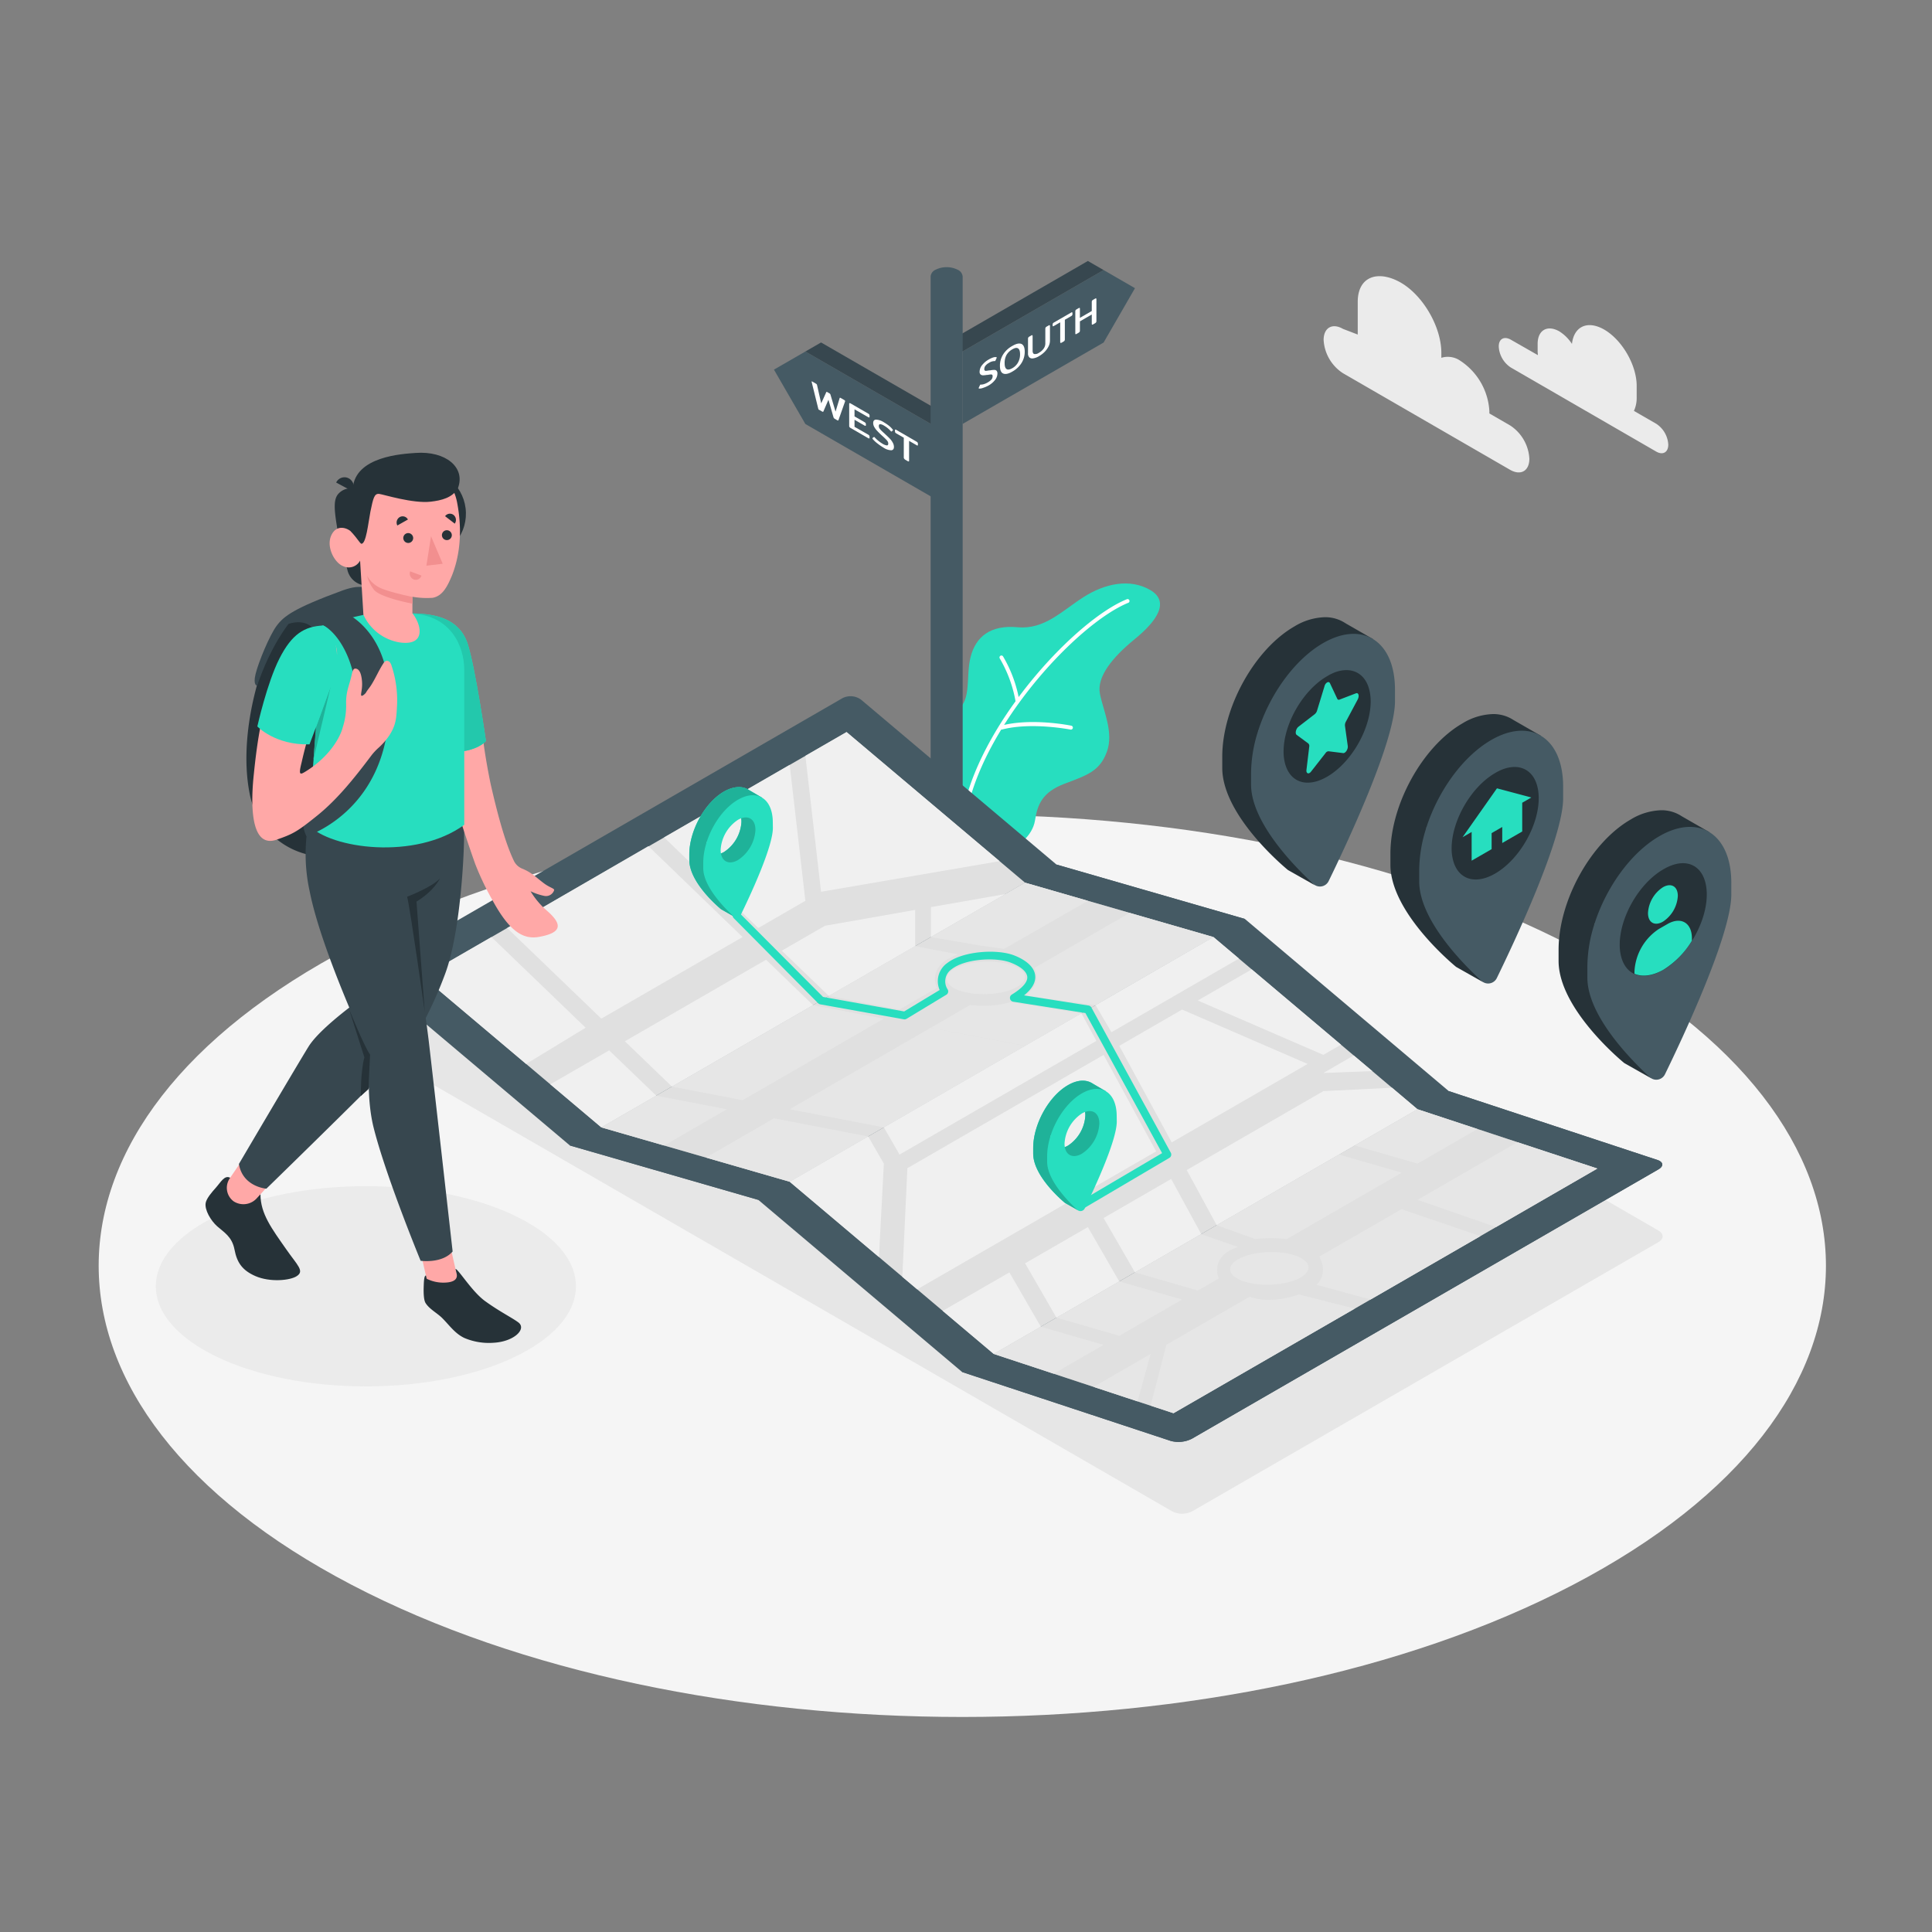 <svg
    xmlns="http://www.w3.org/2000/svg" viewBox="0 0 500 500">
    <rect x="0" y="0" width="500" height="500" fill="#808080" stroke="none"/>
    <!--Paper Map-->
    <g id="Floor--inject-9">
        <path d="M91,410.15c87.29,45.6,228.81,45.6,316.09,0s87.29-119.53,0-165.13S178.29,199.43,91,245,3.72,364.56,91,410.15Z" style="fill:#f5f5f5"></path>
    </g>
    <g id="Shadows--inject-9">
        <path d="M303.32,391.11l-206-118.94c-1.44-.83-1.44-2.17,0-3L218,199.46a5.77,5.77,0,0,1,5.2,0l206,119c1.44.82,1.44,2.17,0,3l-120.72,69.7A5.74,5.74,0,0,1,303.32,391.11Z" style="fill:#e6e6e6"></path>
        <ellipse cx="94.69" cy="332.89" rx="54.36" ry="25.91" style="fill:#ebebeb"></ellipse>
    </g>
    <g id="Plant--inject-9">
        <path d="M260.48,219.64c2.54.05,6.74-3.24,7.38-7.32s1.85-7.3,7.66-9.5,9.08-3.2,10.94-8.26-1-10.76-1.81-15.07,3.18-9.33,9-14.07,9.18-9.74,4-12.74-11.64-1.74-17.29,1.89-10.08,8.39-17,7.76-10.83,2.33-12.19,7.78.61,12.36-4.55,14.07v23.15Z" style="fill:#27DEBF"></path>
        <path d="M250,209.2l-.11,0a.5.5,0,0,1-.38-.59c5.29-22.9,29.17-48.25,42.07-53.51a.5.5,0,1,1,.38.92c-12.71,5.19-36.25,30.2-41.47,52.81A.51.51,0,0,1,250,209.2Z" style="fill:#fff"></path>
        <path d="M263.3,181.83a.5.5,0,0,1-.49-.42,33.42,33.42,0,0,0-4.07-11,.51.51,0,0,1,.16-.69.5.5,0,0,1,.69.16,33.77,33.77,0,0,1,4.2,11.41.48.48,0,0,1-.41.57Z" style="fill:#fff"></path>
        <path d="M259.17,188.79a.51.51,0,0,1-.49-.37.5.5,0,0,1,.36-.61c7.86-2.08,17.79-.09,18.21,0a.5.5,0,0,1-.2,1c-.1,0-10.13-2-17.76,0A.25.25,0,0,1,259.17,188.79Z" style="fill:#fff"></path>
    </g>
    <g id="Clouds--inject-9">
        <path d="M347.55,85.11l3.83,1.47V78.14c0-6.7,5.34-8.31,11.14-5h0c5.8,3.35,10.5,11.49,10.5,18.19V92.6a5.63,5.63,0,0,1,4.88.75h0a16.71,16.71,0,0,1,7.55,13.09V107l5.35,3.09a11,11,0,0,1,5,8.62c0,3.17-2.22,4.46-5,2.87l-43.25-25a11,11,0,0,1-5-8.62C342.57,84.81,344.8,83.52,347.55,85.11Z" style="fill:#ebebeb"></path>
        <path d="M391,87.91l7,4c0-.31-.06-.61-.06-.92V89c0-3.58,2.52-5,5.62-3.24A10.76,10.76,0,0,1,406.82,89c.51-4.51,4-6.19,8.34-3.71,4.64,2.68,8.41,9.2,8.41,14.56v3a8,8,0,0,1-.71,3.49l5.77,3.33a6.89,6.89,0,0,1,3.12,5.4c0,2-1.4,2.79-3.12,1.8L391,95.11a6.89,6.89,0,0,1-3.12-5.4C387.84,87.72,389.24,86.92,391,87.91Z" style="fill:#ebebeb"></path>
    </g>
    <g id="Sign--inject-9">
        <polygon points="249.13 90.95 285.61 69.89 293.73 74.58 285.61 88.65 249.13 109.71 249.13 90.95" style="fill:#455a64"></polygon>
        <polygon points="285.61 69.89 281.54 67.54 244.99 88.65 249.13 90.95 285.61 69.89" style="fill:#37474f"></polygon>
        <path d="M254.42,100.38a2.42,2.42,0,0,1-1,.18c-.09,0-.12,0-.12-.07a.35.35,0,0,1,0-.14l.31-.66a.42.42,0,0,1,.1-.15l.13,0a2.87,2.87,0,0,0,.8-.13,4.19,4.19,0,0,0,.93-.41,3.78,3.78,0,0,0,1-.76,1.4,1.4,0,0,0,.32-.87.48.48,0,0,0-.12-.38.54.54,0,0,0-.36-.08,5.89,5.89,0,0,0-.76.11l-.21,0a6.26,6.26,0,0,1-1,.11,1,1,0,0,1-.66-.21.92.92,0,0,1-.26-.74,2.79,2.79,0,0,1,.65-1.69,5.72,5.72,0,0,1,1.71-1.45,6.26,6.26,0,0,1,1.12-.52,1.9,1.9,0,0,1,.82-.1c.07,0,.11,0,.11.1a.24.24,0,0,1,0,.12l-.3.66a.55.55,0,0,1-.09.14.23.23,0,0,1-.12,0,2.78,2.78,0,0,0-1.49.48,2.93,2.93,0,0,0-.89.73,1.36,1.36,0,0,0-.3.85.4.4,0,0,0,.5.47,6.91,6.91,0,0,0,.78-.12l.24,0a5.56,5.56,0,0,1,1.06-.12.82.82,0,0,1,.6.23,1.08,1.08,0,0,1,.21.75,2.67,2.67,0,0,1-.61,1.62,5.55,5.55,0,0,1-1.71,1.45A7.63,7.63,0,0,1,254.42,100.38Z" style="fill:#fff"></path>
        <path d="M259.61,96.66c-.56-.26-.83-.92-.83-2a5.44,5.44,0,0,1,.83-2.93A6.49,6.49,0,0,1,262,89.52c1-.59,1.81-.76,2.36-.5s.84.92.84,2a5.46,5.46,0,0,1-.84,2.94A6.51,6.51,0,0,1,262,96.16C261,96.76,260.16,96.92,259.61,96.66Zm3.86-2.86a4.22,4.22,0,0,0,.52-2.12c0-.8-.17-1.3-.52-1.52s-.84-.13-1.49.25a4,4,0,0,0-1.51,1.48A4.32,4.32,0,0,0,260,94c0,.8.17,1.3.51,1.52s.85.13,1.51-.25A3.85,3.85,0,0,0,263.47,93.8Z" style="fill:#fff"></path>
        <path d="M267.4,92.74a1.17,1.17,0,0,1-1-.24,1.42,1.42,0,0,1-.35-1.07V87.66a.53.53,0,0,1,.08-.31.68.68,0,0,1,.26-.24l.5-.28a.33.33,0,0,1,.27-.08s.08.1.08.22v3.79c0,.49.14.78.43.86a1.65,1.65,0,0,0,1.22-.33,3.64,3.64,0,0,0,1.21-1.07,2.3,2.3,0,0,0,.43-1.35v-3.8a.62.62,0,0,1,.08-.31.8.8,0,0,1,.27-.24l.49-.28c.24-.14.36-.1.36.13v3.77a3.37,3.37,0,0,1-.35,1.48,5.56,5.56,0,0,1-1,1.41,6.7,6.7,0,0,1-1.48,1.14A3.94,3.94,0,0,1,267.4,92.74Z" style="fill:#fff"></path>
        <path d="M274.47,88.73c-.06,0-.09-.09-.09-.21v-5.1l-1.64.94c-.12.07-.2.1-.25.07s-.07-.09-.07-.21V84a.56.56,0,0,1,.07-.3.81.81,0,0,1,.25-.23l4.48-2.58a.34.34,0,0,1,.26-.07s.07.1.07.21v.26a.52.52,0,0,1-.07.29.75.75,0,0,1-.26.23l-1.64.94v5.11a.61.61,0,0,1-.08.3.62.62,0,0,1-.28.24l-.48.29C274.61,88.73,274.52,88.75,274.47,88.73Z" style="fill:#fff"></path>
        <path d="M278.36,86.48c-.05,0-.07-.1-.07-.21V80.59a.62.62,0,0,1,.07-.31.9.9,0,0,1,.27-.23l.5-.29c.12-.07.21-.1.27-.07s.08.09.08.21v2.36l3.07-1.77V78.13a.62.62,0,0,1,.08-.31.75.75,0,0,1,.28-.24l.48-.28c.13-.08.22-.1.27-.08s.09.1.09.22v5.68a.55.55,0,0,1-.08.29.78.78,0,0,1-.28.25l-.48.28c-.13.07-.22.1-.28.07s-.08-.09-.08-.2V81.39l-3.07,1.78v2.41a.52.52,0,0,1-.08.3.72.72,0,0,1-.27.24l-.5.29A.36.36,0,0,1,278.36,86.48Z" style="fill:#fff"></path>
        <polygon points="244.91 112.03 208.43 90.97 200.3 95.66 208.43 109.73 244.91 130.79 244.91 112.03" style="fill:#455a64"></polygon>
        <polygon points="208.43 90.97 212.49 88.63 249.05 109.73 244.91 112.03 208.43 90.97" style="fill:#37474f"></polygon>
        <path d="M211.88,106a.58.58,0,0,1-.12-.25l-1.7-6.89a.22.22,0,0,1,0-.09c0-.09.06-.1.2,0l.88.51a.88.88,0,0,1,.22.17.52.52,0,0,1,.09.2l1.08,4.74,1.3-2.88a.11.11,0,0,1,.1-.09s.1,0,.2.07l.5.29a.56.56,0,0,1,.2.16.69.69,0,0,1,.1.21l1.31,4.38,1.06-3.5c0-.06.05-.09.1-.09a.39.39,0,0,1,.22.08l.88.51c.14.08.21.17.21.26a.17.17,0,0,1,0,.08L217,108.71c0,.07-.07.11-.12.11a.48.48,0,0,1-.24-.08l-.58-.34a.92.92,0,0,1-.23-.18.79.79,0,0,1-.13-.26l-1.3-4.5-1.3,3c0,.07-.07.11-.12.11a.6.6,0,0,1-.24-.08l-.59-.35A.69.69,0,0,1,211.88,106Z" style="fill:#fff"></path>
        <path d="M219.86,110.53a.56.56,0,0,1-.09-.31v-5.68q0-.18.09-.21c.06,0,.16,0,.31.1l4.49,2.59a.89.89,0,0,1,.3.25.56.56,0,0,1,.08.3v.25c0,.12,0,.19-.08.21s-.15,0-.3-.09l-3.51-2v1.82l2.55,1.47a.88.88,0,0,1,.3.25.49.49,0,0,1,.09.3V110c0,.11,0,.18-.09.2a.45.45,0,0,1-.3-.09l-2.55-1.47v1.82l3.5,2a.83.83,0,0,1,.31.26.56.56,0,0,1,.08.3v.25c0,.12,0,.18-.08.2a.58.58,0,0,1-.31-.1l-4.48-2.59A.83.83,0,0,1,219.86,110.53Z" style="fill:#fff"></path>
        <path d="M227.11,114.79a7.54,7.54,0,0,1-1.18-1.09c-.1-.11-.14-.18-.14-.23a.1.1,0,0,1,0-.09l.36-.28a.09.09,0,0,1,.11,0,.52.52,0,0,1,.15.13,7.69,7.69,0,0,0,.92.86,8.69,8.69,0,0,0,1.07.75,2.78,2.78,0,0,0,1.11.43c.25,0,.37-.15.37-.47a1,1,0,0,0-.14-.53,2.5,2.5,0,0,0-.41-.52q-.27-.28-.87-.84l-.25-.22c-.47-.44-.86-.82-1.16-1.14a5.15,5.15,0,0,1-.76-1,2.11,2.11,0,0,1-.31-1.06c0-.57.25-.87.75-.89a4,4,0,0,1,2,.68,12,12,0,0,1,1.29.87,5.87,5.87,0,0,1,.94.92.42.42,0,0,1,.13.23.08.08,0,0,1,0,.08l-.35.29a.1.1,0,0,1-.1,0,.79.79,0,0,1-.15-.14,7,7,0,0,0-1.71-1.38,2.2,2.2,0,0,0-1-.37c-.23,0-.34.17-.34.48a1.07,1.07,0,0,0,.14.55,2.74,2.74,0,0,0,.43.54c.18.19.49.47.91.85l.26.25c.53.48.94.89,1.24,1.21a4.65,4.65,0,0,1,.68,1,2.25,2.25,0,0,1,.25,1c0,.54-.24.83-.7.87a3.8,3.8,0,0,1-2-.68A14.3,14.3,0,0,1,227.11,114.79Z" style="fill:#fff"></path>
        <path d="M234,118.7a.48.48,0,0,1-.1-.31v-5.11L232,112.19a1,1,0,0,1-.3-.24.56.56,0,0,1-.08-.3v-.25c0-.12,0-.19.08-.22s.16,0,.3.1l5.17,3a1,1,0,0,1,.3.25.53.53,0,0,1,.08.31v.25c0,.12,0,.19-.08.2s-.16,0-.3-.1l-1.9-1.09v5.11c0,.11,0,.18-.09.2a.46.46,0,0,1-.32-.1l-.56-.32A.94.94,0,0,1,234,118.7Z" style="fill:#fff"></path>
        <path d="M249.12,71.49a2.09,2.09,0,0,0-1.21-1.65,6.48,6.48,0,0,0-5.85,0,2.09,2.09,0,0,0-1.21,1.65h0V291.65h8.29V71.49Z" style="fill:#455a64"></path>
    </g>
    <g id="Map--inject-9">
        <path d="M322.17,237.82l-48.75-14.07-50.51-42.62a4.59,4.59,0,0,0-4.89-.44L97.28,250.4a2,2,0,0,0-.31,3.43l50.52,42.62,48.75,14.07L249,355.08l54,17.83a7.73,7.73,0,0,0,5.45-.56l5.53-3.2,115.21-66.51c1.43-.82,1.32-1.92-.25-2.44l-54-17.82Z" style="fill:#455a64"></path>
        <polygon points="273.42 223.75 147.49 296.45 196.24 310.52 322.17 237.82 273.42 223.75" style="fill:#455a64"></polygon>
        <path d="M249,355.08l54,17.83a7.68,7.68,0,0,0,5.45-.57l120.74-69.7c1.43-.82,1.32-1.92-.25-2.44l-54-17.82Z" style="fill:#455a64"></path>
        <polygon points="265.29 228.44 219.09 189.46 109.41 252.78 155.62 291.76 265.29 228.44" style="fill:#e0e0e0"></polygon>
        <polygon points="314.04 242.51 204.37 305.83 155.62 291.76 265.29 228.44 314.04 242.51" style="fill:#e0e0e0"></polygon>
        <g style="opacity:0.5;mix-blend-mode:multiply">
            <polygon points="314.04 242.51 204.37 305.83 155.62 291.76 265.29 228.44 314.04 242.51" style="fill:#e0e0e0"></polygon>
        </g>
        <polygon points="366.84 287.07 257.17 350.39 204.37 305.83 314.04 242.51 366.84 287.07" style="fill:#e0e0e0"></polygon>
        <polygon points="413.38 302.42 303.7 365.74 257.17 350.39 366.84 287.07 413.38 302.42" style="fill:#e0e0e0"></polygon>
        <g style="opacity:0.5;mix-blend-mode:multiply">
            <polygon points="413.38 302.42 303.7 365.74 257.17 350.39 366.84 287.07 413.38 302.42" style="fill:#e0e0e0"></polygon>
        </g>
        <polygon points="136.16 275.35 151.56 265.97 127.19 242.51 109.41 252.78 136.16 275.35" style="fill:#f0f0f0"></polygon>
        <polygon points="155.62 263.62 131.25 240.17 167.81 218.98 192.18 242.51 155.62 263.62" style="fill:#f0f0f0"></polygon>
        <polygon points="171.87 216.72 196.24 240.17 208.43 233.13 204.37 197.95 171.87 216.72" style="fill:#f0f0f0"></polygon>
        <polygon points="212.49 230.79 208.43 195.61 219.09 189.46 258.69 222.87 212.49 230.79" style="fill:#f0f0f0"></polygon>
        <polygon points="169.84 283.56 157.65 271.83 142.42 280.62 155.62 291.76 169.84 283.56" style="fill:#f0f0f0"></polygon>
        <polygon points="161.71 269.48 173.9 281.21 210.42 260.13 198.26 248.38 161.71 269.48" style="fill:#f0f0f0"></polygon>
        <polygon points="214.52 257.76 202.33 246.03 213.49 239.59 236.86 235.48 236.86 244.86 214.52 257.76" style="fill:#f0f0f0"></polygon>
        <polygon points="240.92 242.51 240.92 234.76 260.23 231.37 240.92 242.51" style="fill:#f0f0f0"></polygon>
        <path d="M261.24,249.55c-4.49-1.3-10.86-.77-14.22,1.17s-2.46,4.57,2,5.86,10.85.78,14.22-1.17S265.72,250.84,261.24,249.55Z" style="fill:#e6e6e6"></path>
        <path d="M248,247a13.58,13.58,0,0,0-2.52,1.11c-3.54,2-3.63,4.7-3.5,5.75a4.89,4.89,0,0,0,.57,1.76l-9.79,5.64-18.28-3.51,22.34-12.9Z" style="fill:#e6e6e6"></path>
        <polygon points="240.92 242.51 253.45 244.68 259.87 245.57 281.54 233.13 265.29 228.44 240.92 242.51" style="fill:#e6e6e6"></polygon>
        <path d="M314,242.51l-30.5,17.61-18.17-2.49c2.95-2,3-4.38,2.9-5.37a5.07,5.07,0,0,0-.56-1.75l24.67-14.25Z" style="fill:#e6e6e6"></path>
        <path d="M279.87,262.24l-14.57,8.41L240.86,266,251,260.12l.08-.05h0a25.59,25.59,0,0,0,3.44.23,24.43,24.43,0,0,0,6.95-.95h0Z" style="fill:#e6e6e6"></path>
        <polygon points="210.42 260.13 173.9 281.21 192.18 284.73 228.71 263.63 210.42 260.13" style="fill:#e6e6e6"></polygon>
        <polygon points="265.3 270.66 240.88 265.97 204.35 287.07 228.74 291.76 265.3 270.66" style="fill:#e6e6e6"></polygon>
        <polygon points="169.84 283.56 155.62 291.76 171.87 296.45 188.12 287.07 169.84 283.56" style="fill:#e6e6e6"></polygon>
        <polygon points="224.68 294.11 200.29 289.42 182.7 299.58 204.37 305.83 224.68 294.11" style="fill:#e6e6e6"></polygon>
        <polygon points="289.67 270.66 303.24 295.65 338.41 275.35 305.92 261.27 289.67 270.66" style="fill:#f0f0f0"></polygon>
        <polygon points="224.68 294.11 228.74 301.14 227.47 325.33 204.37 305.83 224.68 294.11" style="fill:#f0f0f0"></polygon>
        <polygon points="228.74 291.76 232.8 298.8 283.74 269.39 279.87 262.24 228.74 291.76" style="fill:#f0f0f0"></polygon>
        <polygon points="283.54 260.13 287.64 267.14 320.64 248.08 314.04 242.51 283.54 260.13" style="fill:#f0f0f0"></polygon>
        <polygon points="285.61 273 234.83 302.32 233.52 330.44 237.37 333.68 299.21 297.98 285.61 273" style="fill:#f0f0f0"></polygon>
        <polygon points="309.98 258.93 323.94 250.87 347.04 270.36 342.48 273 309.98 258.93" style="fill:#f0f0f0"></polygon>
        <polygon points="243.97 339.25 261.23 329.29 269.36 343.36 257.17 350.39 243.97 339.25" style="fill:#f0f0f0"></polygon>
        <rect x="268.1" y="321.16" width="18.76" height="16.25" transform="translate(-127.47 182.86) rotate(-30)" style="fill:#f0f0f0"></rect>
        <polygon points="285.61 315.22 303.1 305.11 310.88 319.38 293.73 329.29 285.61 315.22" style="fill:#f0f0f0"></polygon>
        <polygon points="314.88 317.08 307.12 302.8 342.48 282.38 360.25 281.5 366.84 287.07 314.88 317.08" style="fill:#f0f0f0"></polygon>
        <polygon points="350.34 273.15 342.48 277.69 355.15 277.2 350.34 273.15" style="fill:#f0f0f0"></polygon>
        <path d="M334.6,324.74c-4.48-1.29-10.85-.77-14.21,1.17s-2.46,4.57,2,5.87,10.85.77,14.22-1.17S339.09,326,334.6,324.74Z" style="fill:#e6e6e6"></path>
        <polygon points="269.36 343.36 285.61 348.05 272.68 355.51 257.17 350.39 269.36 343.36" style="fill:#e6e6e6"></polygon>
        <polygon points="273.42 341.01 289.67 345.7 305.92 336.32 289.67 331.63 273.42 341.01" style="fill:#e6e6e6"></polygon>
        <path d="M293.73,329.29,310,334l5.41-3.13s-2.57-5.74,5-8.14l-9.55-3.32Z" style="fill:#e6e6e6"></path>
        <path d="M314.88,317.08l10,3.6a33.79,33.79,0,0,1,8.12,0l29.79-17.19-16.25-4.69Z" style="fill:#e6e6e6"></path>
        <polygon points="350.6 296.45 366.85 301.14 382.36 292.19 366.84 287.07 350.6 296.45" style="fill:#e6e6e6"></polygon>
        <polygon points="392.7 295.6 366.85 310.52 387.16 317.56 413.38 302.42 392.7 295.6" style="fill:#e6e6e6"></polygon>
        <path d="M362.79,312.87,341.43,325.2s2.62,4.07-.73,7.29l14,3.83,28.44-16.41-19.82-6.76" style="fill:#e6e6e6"></path>
        <path d="M350.6,338.67,336.17,335s-6.95,2.72-12.8.6l-21.52,12.42-4.06,15.75,5.91,1.94Z" style="fill:#e6e6e6"></path>
        <polygon points="297.79 350.39 294.39 362.67 283.02 358.92 297.79 350.39" style="fill:#e6e6e6"></polygon>
        <path d="M279.87,312.9a1,1,0,0,1-.86-.49,1,1,0,0,1,.35-1.37l21.39-12.61L280.9,262.18l-18.68-2.94a1,1,0,0,1-.37-1.84c2.77-1.69,4.16-3.29,4-4.64s-1.72-2.64-4.3-3.64c-3.84-1.48-11.78-1-15.21,1.67a3.81,3.81,0,0,0-1.11,5.24,1,1,0,0,1-.32,1.41l-10.3,6.23a1.05,1.05,0,0,1-.69.13l-21.65-3.88a1.09,1.09,0,0,1-.53-.28l-21.84-22a1,1,0,0,1,0-1.41,1,1,0,0,1,1.42,0L213,258l21,3.76,9.18-5.55a5.73,5.73,0,0,1,2-7c4-3.08,12.76-3.65,17.16-2,2,.76,5.32,2.46,5.57,5.32.16,1.7-.81,3.4-2.89,5.07l16.7,2.63a1,1,0,0,1,.73.51L303,298.32a1,1,0,0,1-.37,1.34l-22.22,13.1A1,1,0,0,1,279.87,312.9Z" style="fill:#27DEBF"></path>
        <path d="M197.22,206.44l-3.42-2h0c-1.64-1.09-3.9-1-6.41.4-5,2.87-9,10.17-9,16.29v1.4c0,6.12,8.23,12.78,8.23,12.78l3.37,1.91s-2-2.31-1.79-2.78c2.2-4.53,8.21-17.32,8.21-22.32v-1.39a10.84,10.84,0,0,0-.39-3l.39.22Zm-9.83,14.05c-2.49,1.43-4.51.27-4.51-2.6,1.34-.21,4.71-6,4.51-7.81,2.49-1.43,4.5-.27,4.5,2.6A10,10,0,0,1,187.39,220.49Z" style="fill:#27DEBF"></path>
        <path d="M197.22,206.44l-3.42-2h0c-1.64-1.09-3.9-1-6.41.4-5,2.87-9,10.17-9,16.29v1.4c0,6.12,8.23,12.78,8.23,12.78l3.37,1.91s-2-2.31-1.79-2.78c2.2-4.53,8.21-17.32,8.21-22.32v-1.39a10.84,10.84,0,0,0-.39-3l.39.22Zm-9.83,14.05c-2.49,1.43-4.51.27-4.51-2.6,1.34-.21,4.71-6,4.51-7.81,2.49-1.43,4.5-.27,4.5,2.6A10,10,0,0,1,187.39,220.49Z" style="fill:#27DEBF"></path>
        <g style="opacity:0.2">
            <path d="M197.22,206.44l-3.42-2h0c-1.64-1.09-3.9-1-6.41.4-5,2.87-9,10.17-9,16.29v1.4c0,6.12,8.23,12.78,8.23,12.78l3.37,1.91s-2-2.31-1.79-2.78c2.2-4.53,8.21-17.32,8.21-22.32v-1.39a10.84,10.84,0,0,0-.39-3l.39.22Zm-9.83,14.05c-2.49,1.43-4.51.27-4.51-2.6,1.34-.21,4.71-6,4.51-7.81,2.49-1.43,4.5-.27,4.5,2.6A10,10,0,0,1,187.39,220.49Z"></path>
        </g>
        <path d="M200,212.85c0-6.12-4-8.76-9-5.89s-9,10.17-9,16.3v1.39c0,4.72,5.34,10.19,7.8,12.46a1.22,1.22,0,0,0,1.92-.36c2.12-4.34,8.3-17.43,8.3-22.5Zm-9,9.72c-2.49,1.44-4.5.27-4.5-2.6a10,10,0,0,1,4.5-7.81c2.49-1.43,4.51-.27,4.51,2.61A10,10,0,0,1,191,222.57Z" style="fill:#27DEBF"></path>
        <path d="M286.22,282.44l-3.42-2h0c-1.64-1.09-3.9-1.05-6.41.4-5,2.87-9,10.17-9,16.29v1.4c0,6.12,8.23,12.78,8.23,12.78l3.37,1.91s-2-2.31-1.79-2.78c2.2-4.53,8.21-17.32,8.21-22.32v-1.39a10.84,10.84,0,0,0-.39-3l.39.22Zm-9.83,14.05c-2.49,1.43-4.51.27-4.51-2.6,1.34-.21,4.71-6,4.51-7.81,2.49-1.43,4.5-.27,4.5,2.6A10,10,0,0,1,276.39,296.49Z" style="fill:#27DEBF"></path>
        <path d="M286.22,282.44l-3.42-2h0c-1.64-1.09-3.9-1.05-6.41.4-5,2.87-9,10.17-9,16.29v1.4c0,6.12,8.23,12.78,8.23,12.78l3.37,1.91s-2-2.31-1.79-2.78c2.2-4.53,8.21-17.32,8.21-22.32v-1.39a10.84,10.84,0,0,0-.39-3l.39.22Zm-9.83,14.05c-2.49,1.43-4.51.27-4.51-2.6,1.34-.21,4.71-6,4.51-7.81,2.49-1.43,4.5-.27,4.5,2.6A10,10,0,0,1,276.39,296.49Z" style="fill:#27DEBF"></path>
        <g style="opacity:0.2">
            <path d="M286.22,282.44l-3.42-2h0c-1.64-1.09-3.9-1.05-6.41.4-5,2.87-9,10.17-9,16.29v1.4c0,6.12,8.23,12.78,8.23,12.78l3.37,1.91s-2-2.31-1.79-2.78c2.2-4.53,8.21-17.32,8.21-22.32v-1.39a10.84,10.84,0,0,0-.39-3l.39.22Zm-9.83,14.05c-2.49,1.43-4.51.27-4.51-2.6,1.34-.21,4.71-6,4.51-7.81,2.49-1.43,4.5-.27,4.5,2.6A10,10,0,0,1,276.39,296.49Z"></path>
        </g>
        <path d="M289,288.85c0-6.12-4-8.76-9-5.89s-9,10.17-9,16.3v1.39c0,4.72,5.34,10.19,7.8,12.46a1.22,1.22,0,0,0,1.92-.36c2.12-4.34,8.3-17.43,8.3-22.5Zm-9,9.72c-2.49,1.44-4.5.27-4.5-2.6a10,10,0,0,1,4.5-7.81c2.49-1.43,4.51-.27,4.51,2.61A10,10,0,0,1,280,298.57Z" style="fill:#27DEBF"></path>
    </g>
    <g id="Locators--inject-9">
        <path d="M355.3,165.37l-.22-.13-6.86-3.94a9.49,9.49,0,0,0-5.36-1.57,16,16,0,0,0-7.9,2.41c-10.3,5.94-18.64,21-18.64,33.7v2.88c0,12.67,17,26.44,17,26.44l6.93,3.92h0c-.23-.27-4.17-4.79-3.7-5.74,4.56-9.36,17-35.81,17-46.15v-2.88a22.8,22.8,0,0,0-.79-6.19l.8.46Zm-12.89,33.35c-4.57,2.64-8.36,1.05-9.16-3.5-4.33,1.58-7.61-.91-7.61-6.18,2.77-.44,9.73-12.33,9.32-16.14,4.56-2.64,8.35-1.05,9.15,3.5,4.34-1.58,7.62.91,7.62,6.18C351.73,188.52,347.56,195.75,342.41,198.72Z" style="fill:#263238"></path>
        <path d="M355.3,165.37l-.22-.13c-3.33-1.87-7.78-1.62-12.67,1.2-7.37,4.26-13.75,13.21-16.77,22.6a36.51,36.51,0,0,0-1.87,11.1V203c0,9.76,11.05,21.08,16.14,25.77a2.4,2.4,0,0,0,.37.28h0a2.5,2.5,0,0,0,3.56-1c4.39-9,17.18-36.06,17.18-46.55v-2.89C361.05,172.11,358.85,167.5,355.3,165.37Zm-22.05,29.85a10.13,10.13,0,0,1-.16-1.88c0-5.94,4.17-13.17,9.32-16.14a11.23,11.23,0,0,1,1.7-.8c4.34-1.58,7.62.91,7.62,6.18,0,5.94-4.17,13.17-9.32,16.14C337.84,201.36,334.05,199.77,333.25,195.22Z" style="fill:#455a64"></path>
        <path d="M345.46,174a13.45,13.45,0,0,0-2,1c-6.23,3.59-11.27,12.32-11.27,19.5a11.73,11.73,0,0,0,.2,2.28c1,5.5,5.55,7.42,11.07,4.23,6.22-3.59,11.27-12.33,11.27-19.51C354.68,175.09,350.71,172.08,345.46,174Z" style="fill:#263238"></path>
        <path d="M344.19,176.81l1.88,4a.44.44,0,0,0,.62.24l4.23-1.62c.67-.25.93.69.45,1.6l-3.06,5.74a1.88,1.88,0,0,0-.23,1.1l.72,5.19c.11.83-.59,1.91-1.19,1.84l-3.78-.47a.94.94,0,0,0-.76.44l-3.78,4.83c-.6.77-1.3.49-1.18-.46l.72-6a.9.9,0,0,0-.24-.83l-3-2.21c-.49-.35-.22-1.6.45-2.12l4.22-3.26a1.91,1.91,0,0,0,.62-1l1.89-6.19C343,176.67,343.89,176.17,344.19,176.81Z" style="fill:#27DEBF"></path>
        <path d="M398.82,190.44l-.22-.13-6.86-3.94a9.49,9.49,0,0,0-5.36-1.57,16,16,0,0,0-7.9,2.41c-10.3,5.94-18.64,21-18.64,33.7v2.88c0,12.67,17,26.44,17,26.44l6.93,3.92h0c-.23-.27-4.17-4.79-3.7-5.74,4.56-9.36,17-35.81,17-46.15v-2.88a22.8,22.8,0,0,0-.79-6.19l.8.46Zm-12.89,33.35c-4.57,2.64-8.36,1.05-9.16-3.5-4.33,1.58-7.61-.91-7.61-6.18,2.77-.44,9.73-12.33,9.32-16.14,4.56-2.64,8.35-1.05,9.15,3.5,4.34-1.58,7.62.91,7.62,6.18C395.25,213.59,391.08,220.82,385.93,223.79Z" style="fill:#263238"></path>
        <path d="M398.82,190.44l-.22-.13c-3.33-1.87-7.78-1.62-12.67,1.2-7.37,4.26-13.75,13.21-16.77,22.6a36.51,36.51,0,0,0-1.87,11.1v2.89c0,9.76,11,21.08,16.14,25.77a2.4,2.4,0,0,0,.37.28h0a2.5,2.5,0,0,0,3.56-1c4.39-9,17.18-36.06,17.18-46.55v-2.89C404.57,197.18,402.37,192.57,398.82,190.44Zm-22.05,29.85a10.13,10.13,0,0,1-.16-1.88c0-5.94,4.17-13.17,9.32-16.14a11.23,11.23,0,0,1,1.7-.8c4.34-1.58,7.62.91,7.62,6.18,0,5.94-4.17,13.17-9.32,16.14C381.36,226.43,377.57,224.84,376.77,220.29Z" style="fill:#455a64"></path>
        <path d="M389,199.06a13.45,13.45,0,0,0-2.05,1c-6.23,3.59-11.27,12.33-11.27,19.51a11.62,11.62,0,0,0,.2,2.27c1,5.5,5.55,7.42,11.07,4.23,6.22-3.59,11.27-12.33,11.27-19.51C398.2,200.16,394.23,197.15,389,199.06Z" style="fill:#263238"></path>
        <polygon points="396.3 206.39 387.41 204.02 378.51 216.67 380.86 215.31 380.86 222.74 386.03 219.76 386.03 215.61 388.78 214.02 388.78 218.17 393.95 215.19 393.95 207.75 396.3 206.39" style="fill:#27DEBF"></polygon>
        <path d="M442.34,215.33l-.22-.13-6.86-3.94a9.49,9.49,0,0,0-5.36-1.57,16,16,0,0,0-7.9,2.41c-10.3,5.94-18.64,21-18.64,33.7v2.88c0,12.67,17,26.44,17,26.44l6.93,3.92h0c-.23-.27-4.17-4.79-3.7-5.74,4.56-9.36,17-35.81,17-46.15v-2.88a22.8,22.8,0,0,0-.79-6.19l.8.46Zm-12.89,33.35c-4.57,2.64-8.36,1-9.16-3.5-4.33,1.58-7.61-.91-7.61-6.18,2.77-.44,9.73-12.33,9.32-16.14,4.56-2.64,8.35-1.05,9.15,3.5,4.34-1.58,7.62.91,7.62,6.18C438.77,238.48,434.6,245.71,429.45,248.68Z" style="fill:#263238"></path>
        <path d="M442.34,215.33l-.22-.13c-3.33-1.87-7.78-1.62-12.67,1.2-7.37,4.26-13.75,13.21-16.77,22.6a36.51,36.51,0,0,0-1.87,11.1V253c0,9.76,11.05,21.08,16.14,25.77a2.4,2.4,0,0,0,.37.28h0a2.5,2.5,0,0,0,3.56-1c4.39-9,17.18-36.06,17.18-46.55v-2.89C448.09,222.07,445.89,217.46,442.34,215.33Zm-22,29.85a10.13,10.13,0,0,1-.16-1.88c0-5.94,4.17-13.17,9.32-16.14a11.23,11.23,0,0,1,1.7-.8c4.34-1.58,7.62.91,7.62,6.18,0,5.94-4.17,13.17-9.32,16.14C424.88,251.32,421.09,249.73,420.29,245.18Z" style="fill:#455a64"></path>
        <path d="M432.5,224a13.36,13.36,0,0,0-2.05,1c-6.23,3.59-11.27,12.33-11.27,19.51a11.8,11.8,0,0,0,.2,2.28c1,5.5,5.54,7.42,11.07,4.23,6.22-3.59,11.26-12.33,11.26-19.51C441.71,225.05,437.75,222,432.5,224Z" style="fill:#263238"></path>
        <path d="M430.36,229.62c2.13-1.23,3.86-.23,3.86,2.23a8.53,8.53,0,0,1-3.86,6.68c-2.13,1.23-3.86.23-3.86-2.23A8.53,8.53,0,0,1,430.36,229.62Z" style="fill:#27DEBF"></path>
        <path d="M423,252c2,.87,4.58.59,7.43-1a22.53,22.53,0,0,0,7.43-7.54v-.65c0-4-2.84-5.68-6.34-3.66l-2.19,1.26a14,14,0,0,0-6.33,11Z" style="fill:#27DEBF"></path>
    </g>
    <g id="Character--inject-9">
        <path d="M89.56,156.12c-7,.34-11.85,2-16.83,7-3.66,3.68-11.55,25.05-8.11,42.32a20,20,0,0,0,28.87,14c9.49-4.84,11.33-19.83,11.06-28.57S89.56,156.12,89.56,156.12Z" style="fill:#263238"></path>
        <path d="M80.94,162.54s-1.88-2.46-6.24-1.09c0,0-4.6,5.54-8.15,16,0,0-1.13,0-.41-3s3.6-10,5.45-12.49,4.46-4.53,17-9.13c11-4,7.48,6,7.48,6Z" style="fill:#37474f"></path>
        <path d="M59.57,304.8c-1.47-.76-2.4,1.11-3.73,2.6-.94,1.05-2.39,2.71-2.61,3.91-.32,1.77,1.28,4.55,3,6.08s3.82,2.64,4.46,6,2,5.37,5.43,6.87c3.83,1.65,9,1.12,10.68,0,2.06-1.33.18-2.78-2.7-6.91-3.76-5.38-6.69-9.23-6.69-14.25Z" style="fill:#263238"></path>
        <path d="M62.57,300.39l-3.08,4.53a4.34,4.34,0,0,0,1,6l.1.06a4.66,4.66,0,0,0,5.91-.92l4.82-5.26Z" style="fill:#ffa8a7"></path>
        <path d="M120.1,213.42c.2,5.77-.78,27.84-5,38.88a103.71,103.71,0,0,1-8.76,18c-1.26,2.14-37.4,37.33-37.4,37.33s-6.13-.45-7.11-6.4c0,0,14.81-25.17,18-30.34s14.56-13.08,14.56-13.08l-1-48.4Z" style="fill:#37474f"></path>
        <rect x="109.98" y="322.84" width="7.84" height="11.41" transform="translate(297.8 623.67) rotate(167.19)" style="fill:#ffa8a7"></rect>
        <path d="M105.37,232.07a48.49,48.49,0,0,0,7-8c5.84-8.07,4.94-15.23,4.94-15.23h-2.39l-35.18,4.63a44.79,44.79,0,0,0,.42,17.29c3.09,15.59,15.63,42.23,15.63,42.23-.18,2.15-1.09,11.2,1,19.22,3.24,12.66,12.07,34.08,12.07,34.08s5.54.79,8.28-2.41c0,0-4.89-43.49-6.2-54.63C109.46,257.14,105.37,232.07,105.37,232.07Z" style="fill:#37474f"></path>
        <path d="M118.13,329.47l-.25-1.09c.8.15,4.23,5.84,7.63,8.32,3.73,2.71,7,4.31,8.63,5.53,2.23,1.64-1,5-6.48,5.28a16.22,16.22,0,0,1-7.52-1.26c-2.39-1.14-3.84-3.27-5.66-5.1-1.33-1.34-3.34-2.32-4.35-3.94-.46-.74-.53-2.55-.48-4.11s.1-3,.59-3l.19.84a9.6,9.6,0,0,0,4.64,1C116.36,331.91,118.76,331.61,118.13,329.47Z" style="fill:#263238"></path>
        <path d="M109.92,261.82s-3.68-26.17-4.55-29.75c0,0,6.49-2.47,8.49-4.74,0,0-1.43,3.17-6.07,6Z" style="fill:#263238"></path>
        <path d="M95.78,272.94c-1.57-2.16-5.48-11.89-5.48-11.89l4,12.59c-1,3.77-.92,10-.92,10l2-1.79C95.39,280.35,95.78,272.94,95.78,272.94Z" style="fill:#263238"></path>
        <path d="M116.16,202.5c-5.08-17.14-4-31.64-5-36.09l13.11,18.46A163.56,163.56,0,0,0,127,203c1.5,6.55,3.55,14.72,6,19.8a4.08,4.08,0,0,0,2.14,2c2.48,1,3.63,2.31,5.62,3.79,1.56,1.17,2.75,1.32,2.65,1.79a2.22,2.22,0,0,1-2.63,1.46,15.68,15.68,0,0,1-3.47-1.18,20.49,20.49,0,0,0,4.21,5c3.8,3.32,4.34,5.67-2,6.8-4,.72-7.57-1.2-12.06-9.47a72.41,72.41,0,0,1-4.47-9.38C120,215.16,117.7,207.69,116.16,202.5Z" style="fill:#ffa8a7"></path>
        <path d="M106.74,158.76c6.17.06,12.25,1.45,14.34,8,2,6.42,4.68,25,4.68,25s-2.6,3.44-11.26,2.88Z" style="fill:#27DEBF"></path>
        <path d="M106.74,158.76c6.17.06,12.25,1.45,14.34,8,2,6.42,4.68,25,4.68,25s-2.6,3.44-11.26,2.88Z" style="fill:#27DEBF"></path>
        <g style="opacity:0.1">
            <path d="M106.74,158.76c6.17.06,12.25,1.45,14.34,8,2,6.42,4.68,25,4.68,25s-2.6,3.44-11.26,2.88Z"></path>
        </g>
        <path d="M94.06,159.13c-4.34,1-9.35,1.9-13.55,4-2.92,1.43,1.27,25.63,1.27,25.63l-2,24.7c5.76,6.27,27.8,9.19,40.37,0v-40c0-6.4-3.55-14.08-13.36-14.65Z" style="fill:#27DEBF"></path>
        <polygon points="81.76 188.24 85.56 177.75 81.12 196.61 81.76 188.24" style="fill:#27DEBF"></polygon>
        <polygon points="81.76 188.24 85.56 177.75 81.12 196.61 81.76 188.24" style="opacity:0.2"></polygon>
        <path d="M87.22,136.88l2.72,10.74a5.18,5.18,0,0,0,5,3.91h3.18v-15Z" style="fill:#263238"></path>
        <circle cx="109.07" cy="132.94" r="11.51" transform="translate(-15.47 14.37) rotate(-7.04)" style="fill:#263238"></circle>
        <path d="M91.3,126.4a4.35,4.35,0,0,0-3.62,1.28c-1.56,1.58-1.23,4.53,0,11.29l4.81.55Z" style="fill:#263238"></path>
        <path d="M93.55,139.53c-.71.42-1.73-.95-2.61-1.87s-3.75-2.18-5.18.84.82,7.14,3,8a3.34,3.34,0,0,0,4.43-1.41l.86,14a12.55,12.55,0,0,0,9.46,7.18c6.91.93,5.49-4.76,3.22-7.55v-4.28a21.38,21.38,0,0,0,5.25.27c2.52-.47,3.76-2.81,5-5.8,1.77-4.47,2.86-10.79,1.33-18.81-2-10.62-13.79-10.85-20.53-6.6S93.55,139.53,93.55,139.53Z" style="fill:#ffa8a7"></path>
        <path d="M93.55,140.73c-.36,0-1.72-2.26-2.61-3.07-1.23-1.12.36-11.26.36-11.26.62-8.31,12.88-8.94,16.27-9.18,7.76-.56,13,3.74,10.93,9.15-1.4,2.46-4.27,3.14-7,3.46-4.57.56-12.34-1.89-13.32-2-1.32-.19-1.6,1.1-2.32,4.6C95.28,135.49,94.76,140.7,93.55,140.73Z" style="fill:#263238"></path>
        <path d="M91.31,127.19,87,124.88a2.38,2.38,0,0,1,3.27-1.08A2.57,2.57,0,0,1,91.31,127.19Z" style="fill:#263238"></path>
        <path d="M106.73,154.48s-6.4-1.29-8.63-2.48A7.4,7.4,0,0,1,95,149a10.07,10.07,0,0,0,1.76,3.6c1.64,2.09,10,3.63,10,3.63Z" style="fill:#f28f8f"></path>
        <path d="M106.93,139.29a1.28,1.28,0,1,1-1.28-1.33A1.3,1.3,0,0,1,106.93,139.29Z" style="fill:#263238"></path>
        <path d="M105.57,134.45,102.83,136a1.65,1.65,0,0,1,.64-2.19A1.54,1.54,0,0,1,105.57,134.45Z" style="fill:#263238"></path>
        <path d="M106.15,147.86l2.92,1.1a1.53,1.53,0,0,1-2,1A1.64,1.64,0,0,1,106.15,147.86Z" style="fill:#f28f8f"></path>
        <path d="M117.69,135.52l-2.5-1.93a1.53,1.53,0,0,1,2.18-.33A1.66,1.66,0,0,1,117.69,135.52Z" style="fill:#263238"></path>
        <path d="M116.93,138.55a1.28,1.28,0,1,1-1.28-1.33A1.3,1.3,0,0,1,116.93,138.55Z" style="fill:#263238"></path>
        <polygon points="111.55 138.77 110.35 146.4 114.57 145.9 111.55 138.77" style="fill:#f28f8f"></polygon>
        <path d="M89.84,158.87s9.7,4.31,10.74,19.21c2.19,31.16-21.27,38.33-21.27,38.33-2-3.93-.39-9.24,1.25-13a25.82,25.82,0,0,0,11.67-23.11c-.54-11.36-6.18-17.72-9-18.58A19,19,0,0,1,89.84,158.87Z" style="fill:#37474f"></path>
        <path d="M71.61,217.3c4.2-1.47,5.25-2,10.54-6.27s9.77-9.94,14-15.56a14.66,14.66,0,0,1,1.69-1.83,17.17,17.17,0,0,0,2.86-3.24c1.85-2.81,1.88-4.64,2.06-8a28.25,28.25,0,0,0-1.39-10,2.74,2.74,0,0,0-.47-1,1,1,0,0,0-1-.35,1.42,1.42,0,0,0-.69.64c-1.18,1.8-2,3.81-3.17,5.64-.53.83-.9,1.16-1.38,2-.06.1-1,1.06-1.18.64s.4-1.73.19-3.85-.79-2.88-1.44-3.05c-1-.26-1,.86-1.45,2.55-.51,2-1.29,3.66-1.2,6.63a18.29,18.29,0,0,1-.88,6c-.57,2.29-3.18,7.45-9.64,11.43-1.41.87-1.86,1-1-2.37a100.52,100.52,0,0,1,6.06-18.53c2.58-5.87,4.36-10.36,2-12.75-4.13-4.1-9.92-1.76-13.15,5.22-3.73,8.06-5.77,14.18-7.27,29C65,206.69,64.38,219.83,71.61,217.3Z" style="fill:#ffa8a7"></path>
        <path d="M83.67,161.88c-4.88.22-8.13,2.19-11.36,8.56S66.6,188,66.6,188s4.59,4.89,13.5,4.64c0,0,5.6-14.68,6.67-18.63C87.94,169.7,86.92,163.36,83.67,161.88Z" style="fill:#27DEBF"></path>
    </g>
</svg>